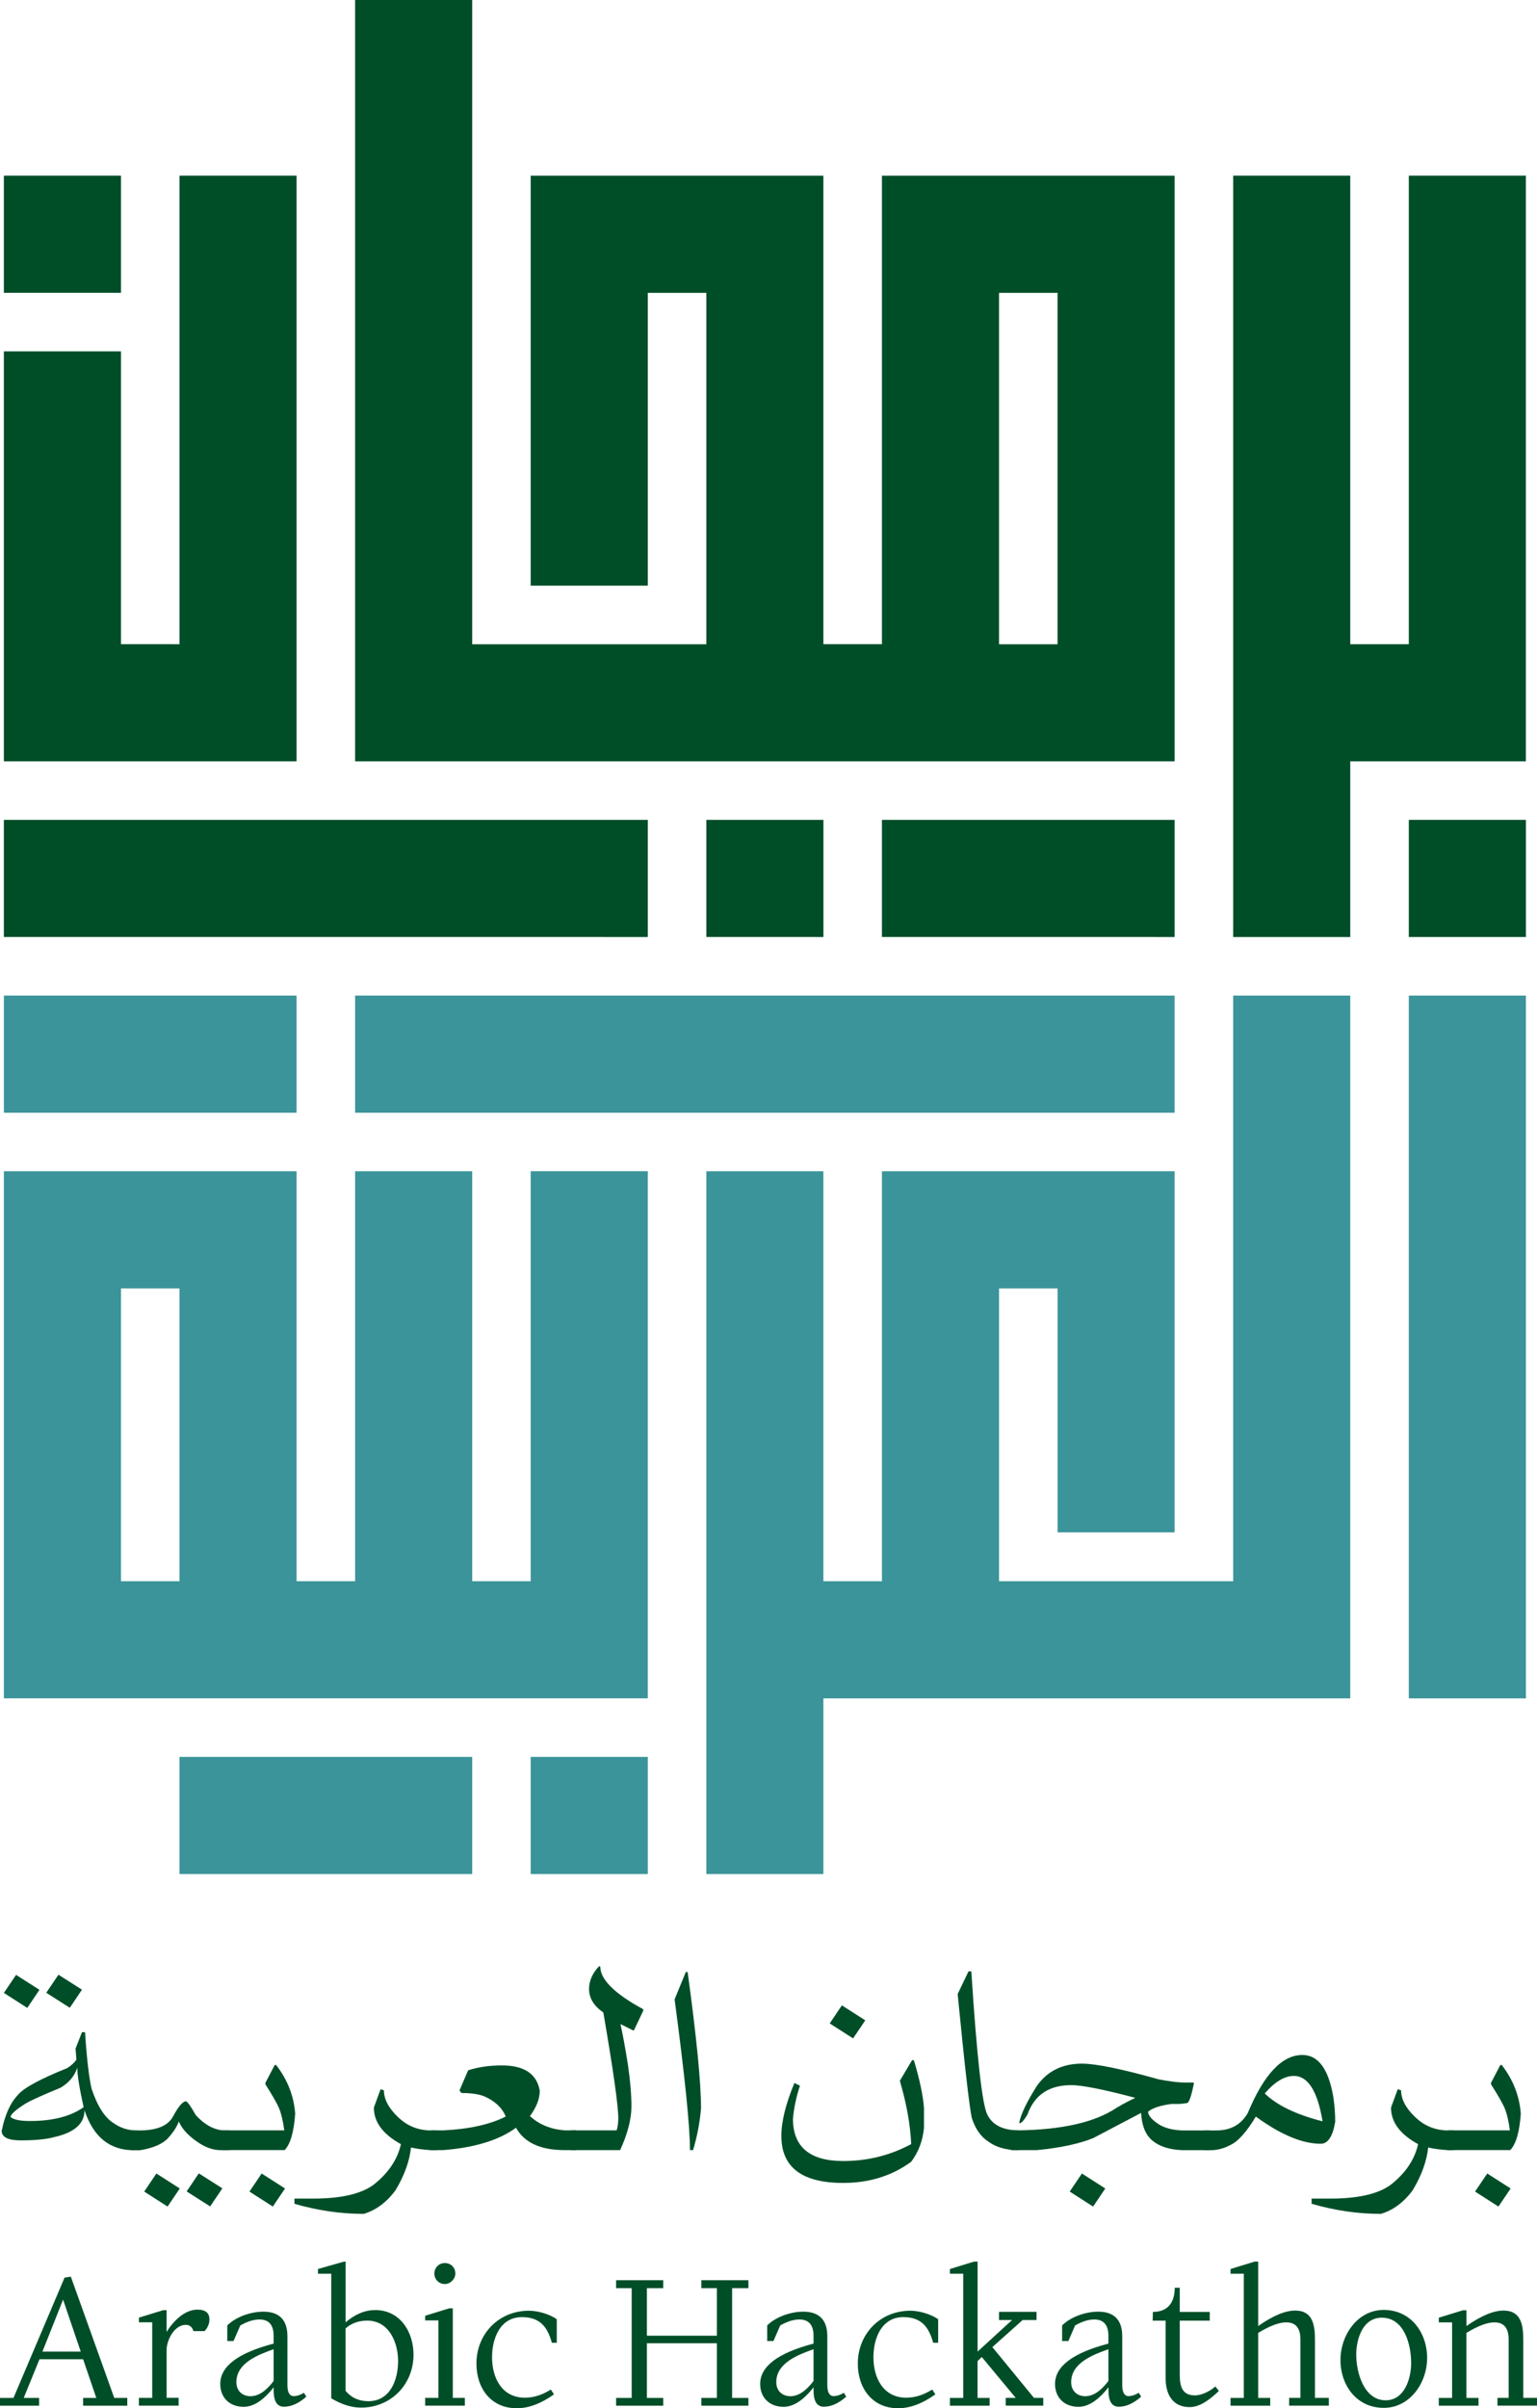 <svg version="1.1" id="Layer_1" xmlns="http://www.w3.org/2000/svg" x="0" y="0" viewBox="0 0 308.99 483.93" style="enable-background:new 0 0 308.99 483.93" xml:space="preserve"><style>.st0{fill:#004e28}.st1{fill:#3b9499}</style><path class="st0" d="M236.14 152.99V35.31H177.3v94.14h-11.77V35.31h-58.84v82.38h23.54V58.85H142v70.61H94.93V0H71.39v152.99h164.75zm-35.3-58.84v-35.3h11.77v70.61h-11.77V94.15zM283.22 35.3v94.15h-11.77V35.3h-23.54v152.99h23.54v-35.3h35.3V35.3z"/><path class="st0" d="M283.22 164.75h23.54v23.54h-23.54z"/><path class="st1" d="M106.69 353.04h23.54v23.54h-23.54zM36.09 353.04h58.84v23.54H36.09z"/><path class="st0" d="M142 164.75h23.54v23.54H142zM177.3 164.75h58.84v23.54H177.3z"/><path class="st1" d="M71.39 200.06h164.75v23.54H71.39z"/><path class="st0" d="M.78 164.75h129.45v23.54H.78z"/><path class="st1" d="M283.22 200.06h23.54v141.22h-23.54zM247.91 317.74h-47.07V258.9h11.77v49.03h23.53v-72.57H177.3v82.38h-11.77v-82.38H142v141.22h23.53v-35.3h105.92V200.06h-23.54z"/><path class="st0" d="M59.62 152.99V35.3H36.09v94.15H24.32V70.61H.78v82.38z"/><path class="st1" d="M.78 200.06h58.84v23.54H.78z"/><path class="st0" d="M.78 35.3h23.54v23.54H.78z"/><path class="st1" d="M106.69 317.74H94.93v-82.38H71.39v82.38H59.62v-82.38H.78v105.91h129.45V235.35h-23.54v82.39zm-82.37 0V258.9h11.77v58.84H24.32z"/><g><path class="st0" d="M16.71 474.08H7.94l-3.17 7.77h3.09v1.57H0v-1.57h2.71l10.27-24.17 1.26-.19 8.73 24.36h2.62v1.57h-8.88v-1.57h2.65l-2.65-7.77zm-8.18-1.53h7.7l-3.55-10.45-4.15 10.45zM35.91 483.41h-7.98v-1.57h2.67v-15.18h-2.67v-.94l4.85-1.49h.71v4.35c1.34-2.12 3.57-4.47 6.22-4.47 1.61 0 2.39.67 2.39 1.97 0 .86-.33 1.64-.97 2.35H38.9c-.27-.82-.78-1.26-1.53-1.26-2.31 0-3.8 2.94-3.88 4.96v9.7h2.42v1.58zM55.01 479.73c-2.08 2.64-4.07 3.91-6.03 3.91-2.77 0-4.7-1.79-4.7-4.6 0-3.53 3.57-6.23 10.73-8.1v-1.53c0-2.23-.96-3.32-2.86-3.32-1.13 0-2.39.38-3.84 1.2l-1.36 3.13h-1.26v-3.13c1.76-1.76 4.77-2.77 7.24-2.77 3.28 0 4.85 1.72 4.85 4.96v9.78c0 1.49.44 2.23 1.26 2.23.73 0 1.43-.29 2.06-.67l.48.78c-1.53 1.36-3.02 2.02-4.51 2.02-1.37 0-2.06-1.09-2.06-3.32v-.57zm0-1.28v-6.38c-3.06 1.09-7.49 2.73-7.49 6.61 0 1.72 1.15 2.83 2.86 2.83 1.58-.01 3.1-1.04 4.63-3.06zM66.59 456.89h-2.67v-.94l5.25-1.49h.31v12.2c1.93-1.64 3.88-2.46 5.96-2.46 5 0 7.69 4.39 7.69 8.96 0 6-4.54 10.64-10.56 10.64-1.87 0-3.88-.61-5.98-1.87v-25.04zm2.88 11v12.54c1.15 1.38 2.67 2.08 4.58 2.08 4.41 0 5.98-4.3 5.98-8.06s-1.83-8.13-6.2-8.13c-1.74 0-3.17.52-4.36 1.57zM93.45 483.41h-7.98v-1.57h2.67v-15.56h-2.67v-.94l4.85-1.49h.71v17.99h2.42v1.57zm-6.13-26.56c0-1.16.94-2.1 2.1-2.1 1.22 0 2.12.9 2.12 2.1 0 1.11-1.01 2.12-2.12 2.12-1.17 0-2.1-.93-2.1-2.12zM110.94 470.77c-.9-3.28-2.46-5.15-6.02-5.15-4.39 0-6 4.3-6 8.06 0 4.14 1.97 8.13 6.61 8.13 1.74 0 3.46-.55 5.21-1.64l.63.97c-2.56 1.83-5.06 2.79-7.49 2.79-5.19 0-8.1-4.03-8.1-8.96 0-6.03 4.54-10.64 10.56-10.64 1.74 0 4.2.69 5.59 1.72v4.72h-.99zM130.05 470.87v10.98h3.28v1.57h-9.47v-1.57h3.13V459.8h-3.13v-1.6h9.47v1.6h-3.28v9.55h14.07v-9.55h-3.13v-1.6h9.47v1.6h-3.28v22.05h3.28v1.57h-9.47v-1.57h3.13v-10.98h-14.07zM163.55 479.73c-2.08 2.64-4.07 3.91-6.03 3.91-2.77 0-4.7-1.79-4.7-4.6 0-3.53 3.57-6.22 10.73-8.1v-1.53c0-2.23-.96-3.32-2.86-3.32-1.13 0-2.39.38-3.84 1.2l-1.36 3.13h-1.26v-3.13c1.76-1.76 4.77-2.77 7.24-2.77 3.28 0 4.85 1.72 4.85 4.96v9.78c0 1.49.44 2.23 1.26 2.23.73 0 1.43-.29 2.06-.67l.48.78c-1.53 1.36-3.02 2.02-4.51 2.02-1.38 0-2.06-1.09-2.06-3.32v-.57zm0-1.28v-6.38c-3.06 1.09-7.49 2.73-7.49 6.61 0 1.72 1.15 2.83 2.86 2.83 1.58-.01 3.1-1.04 4.63-3.06zM187.6 470.77c-.9-3.28-2.46-5.15-6.01-5.15-4.39 0-6 4.3-6 8.06 0 4.14 1.97 8.13 6.61 8.13 1.74 0 3.46-.55 5.21-1.64l.63.97c-2.56 1.83-5.06 2.79-7.49 2.79-5.19 0-8.1-4.03-8.1-8.96 0-6.03 4.54-10.64 10.56-10.64 1.74 0 4.2.69 5.59 1.72v4.72h-1zM196.52 474.46v7.39h2.43v1.57h-7.98v-1.57h2.67v-24.96h-2.67v-.94l4.85-1.49h.71v18.08l6.93-6.34h-2.62v-1.64h7.54v1.64h-2.79l-6.09 5.44 8.36 10.2h1.87v1.57h-7.54v-1.57h2l-6.82-8.21-.85.83zM222.83 479.73c-2.08 2.64-4.07 3.91-6.03 3.91-2.77 0-4.7-1.79-4.7-4.6 0-3.53 3.57-6.23 10.73-8.1v-1.53c0-2.23-.96-3.32-2.86-3.32-1.13 0-2.39.38-3.84 1.2l-1.35 3.13h-1.26v-3.13c1.76-1.76 4.77-2.77 7.24-2.77 3.28 0 4.85 1.72 4.85 4.96v9.78c0 1.49.44 2.23 1.26 2.23.73 0 1.43-.29 2.06-.67l.48.78c-1.53 1.36-3.02 2.02-4.51 2.02-1.38 0-2.06-1.09-2.06-3.32v-.57zm0-1.28v-6.38c-3.06 1.09-7.49 2.73-7.49 6.61 0 1.72 1.15 2.83 2.86 2.83 1.57-.01 3.1-1.04 4.63-3.06zM234.33 477.9v-11.57h-2.6l.04-1.76c3.13 0 4.39-2.04 4.39-4.85h1.01v4.85h6.03v1.76h-6.03v10.79c0 2.27.4 4.22 3.02 4.22 1.45 0 3.09-.86 4.14-1.79l.71.9c-1.57 1.49-3.65 3.25-5.9 3.25-3.49-.02-4.81-2.67-4.81-5.8zM261.43 481.85v-11.72c0-2.31-.94-3.46-2.86-3.46-1.45 0-3.32.71-5.63 2.12v13.06h2.42v1.57h-7.98v-1.57h2.67v-24.96h-2.67v-.94l4.85-1.49h.71v12.95c2.94-2.06 5.4-3.11 7.46-3.11 3.49 0 3.95 2.88 3.95 5.82v11.72h2.79v1.57h-7.98v-1.57h2.27zM278.17 464.17c5.48 0 8.73 4.58 8.73 9.66 0 5-3.44 10.02-8.73 10.02-5.48 0-8.69-4.58-8.69-9.62 0-4.97 3.42-10.06 8.69-10.06zm5.52 10.67c0-3.67-1.37-9.11-5.9-9.11-3.84 0-5.14 4.28-5.14 7.43 0 3.57 1.53 9.17 5.92 9.17 3.78 0 5.12-4.36 5.12-7.49zM303.29 481.85v-11.72c0-2.31-.94-3.46-2.86-3.46-1.45 0-3.32.71-5.63 2.12v13.06h2.43v1.57h-7.98v-1.57h2.67v-15.18h-2.67v-.94l4.85-1.49h.71v3.17c2.94-2.06 5.4-3.11 7.47-3.11 3.49 0 3.95 2.88 3.95 5.82v11.72h2.79v1.57h-7.98v-1.57h2.25z"/></g><g><path class="st0" d="M16.99 424.05c0 2.7-2.05 4.5-6.13 5.4-1.49.42-3.74.65-6.72.65-2.53 0-3.8-.65-3.8-1.91.65-3.21 1.72-5.6 3.24-7.2 1.1-1.38 4.39-3.18 9.9-5.4.79-.48 1.41-1.04 1.88-1.69l-.17-2.25 1.29-3.29h.62c.34 5.32.79 9.11 1.32 11.39 1.18 3.52 2.67 5.82 4.47 6.92 1.38.96 2.9 1.44 4.61 1.44h.51l.59.65v2.73l-.59.59h-1.18c-4.81-.02-8.07-2.69-9.84-8.03zM5.48 403.48l-4.7-3.01 2.45-3.63 4.7 3.01-2.45 3.63zm-.34 19.22c-2 1.27-3.01 2.17-3.01 2.7.59.53 1.88.81 3.88.81 4.61 0 8.21-.93 10.8-2.78-.84-3.8-1.27-6.44-1.27-7.93-.59 1.74-1.74 3.09-3.43 4.05-3.65 1.49-5.98 2.56-6.97 3.15zm8.89-19.25-4.73-3.01 2.45-3.63 4.73 3.01-2.45 3.63z"/><path class="st0" d="M39.35 430.18c-1.72-1.24-2.84-2.53-3.4-3.88-.34.98-1.04 2.08-2.11 3.29-1.1 1.21-2.95 2.03-5.6 2.48h-1.88l-.59-.59v-2.73l.59-.65h1.88c3.35-.03 5.54-.96 6.53-2.78 1.1-2.05 1.97-3.07 2.62-3.07.31.08.98 1.01 1.97 2.78 1.77 1.94 3.69 2.98 5.68 3.07h1.07l.59.65v2.73l-.59.59h-1.72c-1.67-.01-3.33-.63-5.04-1.89zm-5.66 13.22-4.7-3.01 2.45-3.63 4.7 3.01-2.45 3.63zm8.56-.03-4.73-3.01 2.45-3.63 4.73 3.01-2.45 3.63z"/><path class="st0" d="M44.13 431.47v-2.73l.59-.65h12.43c-.25-1.86-.59-3.32-1.04-4.42-.45-1.07-1.38-2.67-2.76-4.84v-.28l1.88-3.6h.28c2.28 2.95 3.57 6.22 3.83 9.79-.25 3.66-.96 6.1-2.11 7.31H44.72l-.59-.58zm10.72 11.93-4.7-3.01 2.45-3.63 4.7 3.01-2.45 3.63zM75.16 423.51l1.35-3.69.67.23c0 1.77.93 3.54 2.78 5.32 1.88 1.83 4.11 2.73 6.67 2.73h1.12l.59.65v2.73l-.59.59h-1.12c-1.6-.11-2.93-.28-4-.54-.31 2.79-1.35 5.68-3.15 8.64-1.83 2.45-3.97 3.99-6.36 4.7-4.64 0-9.28-.68-13.93-2.03v-1.04h3.71c5.54 0 9.59-.9 12.13-2.73 3.01-2.34 4.87-5.09 5.57-8.21-3.61-1.98-5.44-4.42-5.44-7.35z"/><path class="st0" d="M103.74 427.56c-3.43 2.5-8.33 4.02-14.71 4.5h-2.39l-.59-.59v-2.73l.59-.65h2.48c5.2-.25 9.37-1.18 12.55-2.78-.73-1.77-2.17-3.12-4.3-4.05-1.1-.45-2.64-.68-4.61-.68l-.39-.51 1.74-4.05c2.03-.65 4.28-.98 6.78-.98 4.5 0 7.03 1.69 7.62 5.09 0 1.6-.65 3.29-1.97 5.09 1.86 1.72 4.22 2.67 7.06 2.87h2.22l.56.65v2.73l-.56.59h-2.22c-4.94 0-8.2-1.49-9.86-4.5z"/><path class="st0" d="M124.67 432.06h-9.85l-.59-.59v-2.73l.59-.65h9.14c.2-.56.31-1.35.34-2.34 0-2.62-1.01-9.73-3.01-21.35-1.91-1.32-2.87-2.9-2.87-4.7 0-1.66.68-3.21 2.03-4.61l.23.11c0 2.56 2.87 5.43 8.64 8.55v.28l-1.88 3.97h-.17l-2.53-1.27c.54 2.48 1.04 5.26 1.52 8.35.45 3.1.68 5.85.68 8.24-.02 2.58-.78 5.48-2.27 8.74zM140.93 423.68c-.25 2.9-.79 5.68-1.6 8.38h-.62c0-4.75-1.04-14.85-3.09-30.3l2.25-5.49h.37c1.79 13.09 2.69 22.23 2.69 27.41zM183.18 434.4c-3.88 2.84-8.44 4.25-13.67 4.25-8.3 0-12.43-3.15-12.43-9.45 0-2.87.87-6.41 2.62-10.63l1.12.54c-.76 2.28-1.21 4.5-1.41 6.64 0 5.65 3.38 8.5 10.1 8.5 4.87 0 9.42-1.12 13.67-3.4-.17-3.88-.93-8.13-2.28-12.72l2.45-4.14h.37c1.18 3.94 1.86 7.15 2.03 9.62v3.97c-.23 2.54-1.08 4.82-2.57 6.82zm-11.68-24.79-4.7-3.01 2.45-3.63 4.7 3.01-2.45 3.63zM195.27 396.14c1.1 17.08 2.17 26.67 3.21 28.78 1.04 2.11 3.15 3.15 6.36 3.18l.2.42v3.15l-.22.39h-.28c-2.36-.03-4.28-.59-5.77-1.66-1.55-.98-2.67-2.56-3.38-4.73-.45-1.74-1.41-10.07-2.87-24.98l2.19-4.56h.56z"/><path class="st0" d="M231.71 430.18c-1.41-1.15-2.17-3.01-2.31-5.6l-9.62 5.06c-2.84 1.15-6.64 1.97-11.34 2.42h-5.18l-.59-.59v-2.73l.59-.65h1.29c8.97-.11 15.64-1.63 20-4.59 1.55-.9 2.76-1.52 3.6-1.89v-.08c-6.39-1.69-10.63-2.53-12.8-2.53-4.47 0-7.4 1.97-8.81 5.94-.7 1.15-1.21 1.72-1.55 1.72l-.08-.17c.34-1.69 1.52-4.14 3.52-7.31 2.11-3.01 5.15-4.5 9.09-4.5 2.73 0 7.88 1.04 15.39 3.15 2.17.42 3.97.65 5.4.65h1.55l.17.08c-.53 2.7-1.01 4.05-1.43 4.05-.73.11-1.29.17-1.72.17h-1.35c-2.19.28-3.77.79-4.73 1.55 0 .65.59 1.44 1.8 2.31 1.21.87 2.87 1.38 5.01 1.46h5.51l.59.65v2.73l-.59.59h-5.51c-2.53-.12-4.5-.74-5.9-1.89zm-11.96 13.22-4.7-3.01 2.45-3.63 4.7 3.01-2.45 3.63z"/><path class="st0" d="M250.83 424.64c3.24-7.79 6.89-11.7 11-11.7 3.18 0 5.26 2.81 6.22 8.47.25 1.66.37 3.32.37 4.95-.48 2.95-1.46 4.42-2.9 4.42-3.74 0-8.07-1.83-13.05-5.46-1.88 3.09-3.57 5.01-5.12 5.71-1.1.59-2.28.96-3.6 1.04h-1.6l-.59-.59v-2.73l.59-.65h2.42c2.83 0 4.91-1.16 6.26-3.46zm15.05 1.63c-1.01-6.08-2.93-9.12-5.77-9.12-1.88 0-3.83 1.18-5.85 3.52 2.45 2.39 6.31 4.25 11.62 5.6zM279.64 423.51l1.35-3.69.68.23c0 1.77.93 3.54 2.78 5.32 1.88 1.83 4.11 2.73 6.67 2.73h1.12l.59.65v2.73l-.59.59h-1.12c-1.6-.11-2.93-.28-4-.54-.31 2.79-1.35 5.68-3.15 8.64-1.83 2.45-3.97 3.99-6.36 4.7-4.64 0-9.28-.68-13.93-2.03v-1.04h3.71c5.54 0 9.59-.9 12.13-2.73 3.01-2.34 4.87-5.09 5.57-8.21-3.62-1.98-5.45-4.42-5.45-7.35z"/><path class="st0" d="M290.52 431.47v-2.73l.59-.65h12.43c-.25-1.86-.59-3.32-1.04-4.42-.45-1.07-1.38-2.67-2.76-4.84v-.28l1.88-3.6h.28c2.28 2.95 3.57 6.22 3.83 9.79-.25 3.66-.96 6.1-2.11 7.31H291.1l-.58-.58zm10.72 11.93-4.7-3.01 2.45-3.63 4.7 3.01-2.45 3.63z"/></g></svg>